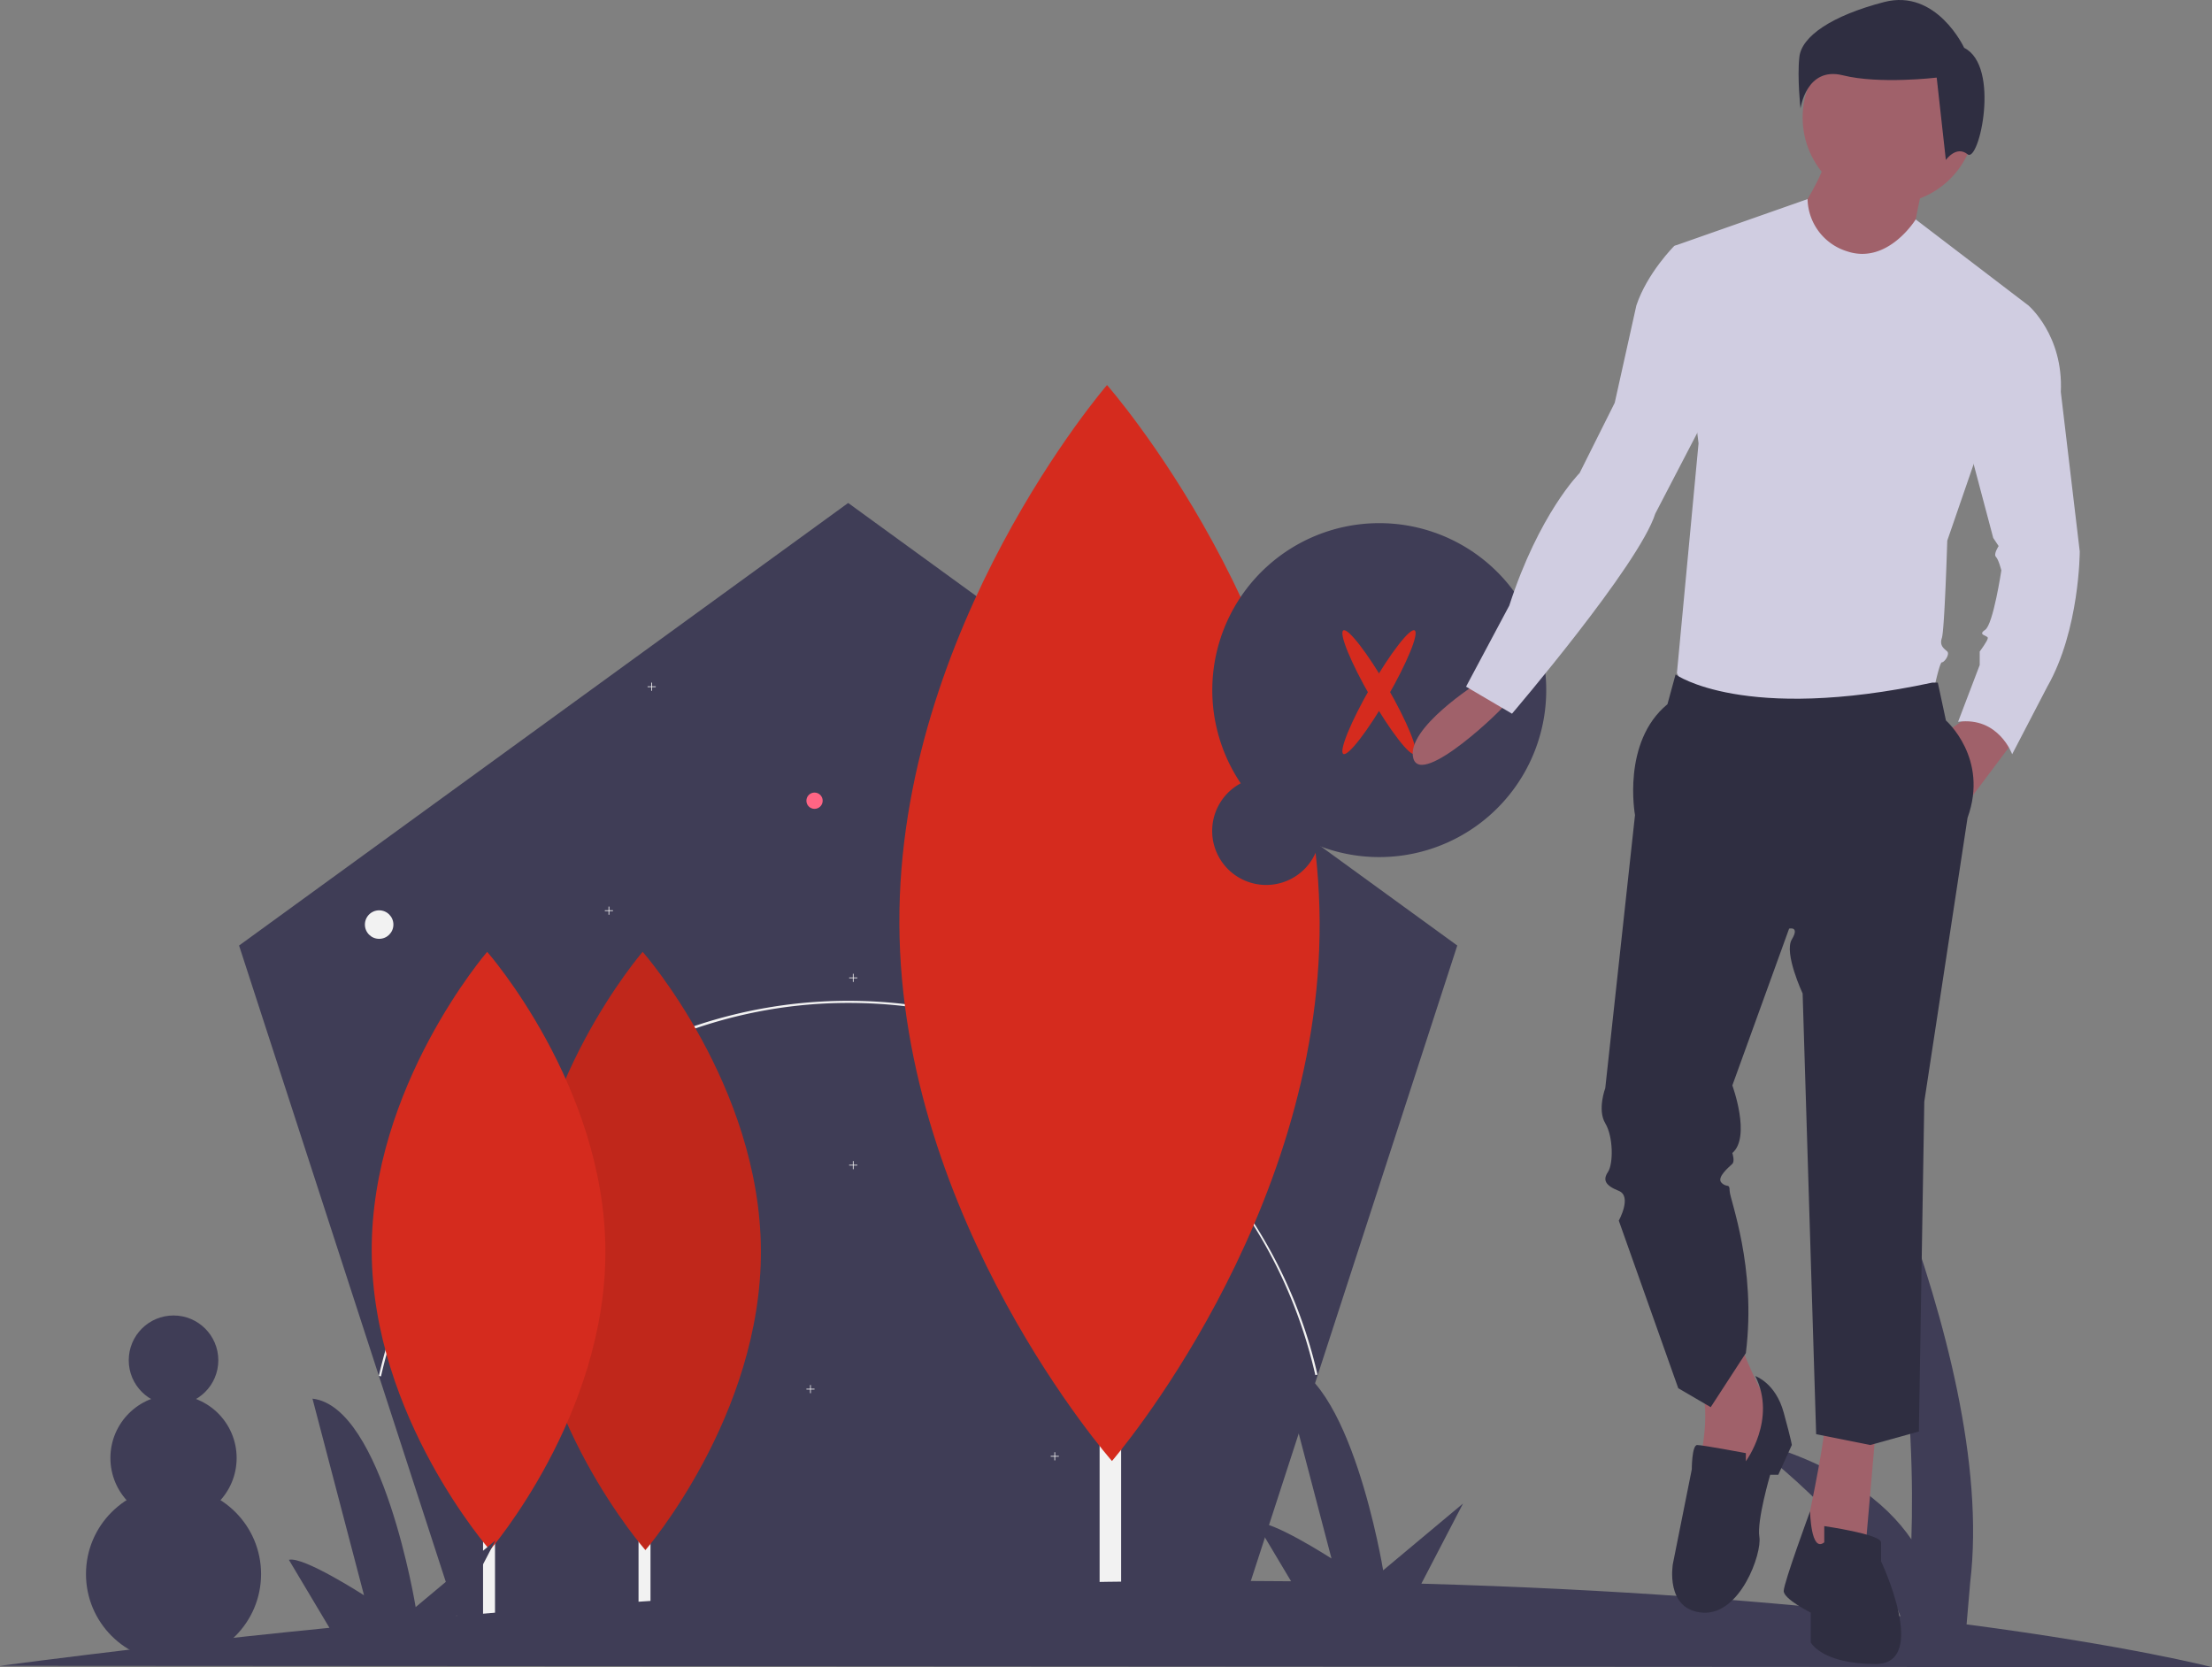 <svg id="bd2cc7d1-84bf-4eba-bc4c-9f93ef6f675e" data-name="Layer 1" xmlns="http://www.w3.org/2000/svg" width="1011.007" height="761.966" viewBox="0 0 1011.007 761.966"><rect x="0" y="0" width="1011.007" height="761.966" fill="#808080" stroke="none"/><title>close_tab</title><polygon points="666.054 432.15 559.723 759.423 215.598 759.423 109.267 432.15 387.661 229.882 666.054 432.15" fill="#3f3d56"/><polygon points="391.83 532.363 390.134 532.363 390.134 530.667 389.804 530.667 389.804 532.363 388.108 532.363 388.108 532.693 389.804 532.693 389.804 534.389 390.134 534.389 390.134 532.693 391.83 532.693 391.83 532.363" fill="#f2f2f2"/><polygon points="372.289 634.72 370.593 634.72 370.593 633.024 370.263 633.024 370.263 634.72 368.567 634.72 368.567 635.051 370.263 635.051 370.263 636.746 370.593 636.746 370.593 635.051 372.289 635.051 372.289 634.72" fill="#f2f2f2"/><polygon points="483.952 665.427 482.256 665.427 482.256 663.732 481.925 663.732 481.925 665.427 480.23 665.427 480.23 665.758 481.925 665.758 481.925 667.454 482.256 667.454 482.256 665.758 483.952 665.758 483.952 665.427" fill="#f2f2f2"/><circle cx="464.411" cy="584.637" r="3.722" fill="#ff6584"/><circle cx="173.294" cy="422.575" r="6.514" fill="#f2f2f2"/><path d="M268.638,698.085l-.966-.218a219.977,219.977,0,0,1,400.775-68.563,218.214,218.214,0,0,1,28.196,67.978l-.965.22C672.867,597.35,585.092,527.403,482.224,527.403,380.703,527.403,290.877,599.185,268.638,698.085Z" transform="translate(-94.496 -69.017)" fill="#f2f2f2"/><rect x="502.584" y="371.932" width="9.832" height="388.345" fill="#f2f2f2"/><path d="M697.646,490.439c.626,135.795-94.913,246.321-94.913,246.321s-96.553-109.641-97.179-245.435S600.466,245.003,600.466,245.003,697.02,354.644,697.646,490.439Z" transform="translate(-94.496 -69.017)" fill="#D52B1E"/><rect x="291.847" y="543.984" width="5.467" height="215.931" fill="#f2f2f2"/><path d="M442.261,640.519c.348,75.506-52.774,136.961-52.774,136.961s-53.686-60.963-54.034-136.469,52.774-136.961,52.774-136.961S441.913,565.013,442.261,640.519Z" transform="translate(-94.496 -69.017)" fill="#D52B1E"/><path d="M442.261,640.519c.348,75.506-52.774,136.961-52.774,136.961s-53.686-60.963-54.034-136.469,52.774-136.961,52.774-136.961S441.913,565.013,442.261,640.519Z" transform="translate(-94.496 -69.017)" opacity="0.1"/><rect x="220.781" y="543.984" width="5.467" height="215.931" fill="#f2f2f2"/><path d="M371.195,640.519c.348,75.506-52.774,136.961-52.774,136.961s-53.686-60.963-54.034-136.469,52.774-136.961,52.774-136.961S370.847,565.013,371.195,640.519Z" transform="translate(-94.496 -69.017)" fill="#D52B1E"/><polygon points="299.708 313.69 298.013 313.69 298.013 311.994 297.682 311.994 297.682 313.69 295.986 313.69 295.986 314.021 297.682 314.021 297.682 315.716 298.013 315.716 298.013 314.021 299.708 314.021 299.708 313.69" fill="#f2f2f2"/><polygon points="280.167 416.047 278.472 416.047 278.472 414.352 278.141 414.352 278.141 416.047 276.445 416.047 276.445 416.378 278.141 416.378 278.141 418.074 278.472 418.074 278.472 416.378 280.167 416.378 280.167 416.047" fill="#f2f2f2"/><polygon points="391.83 446.755 390.134 446.755 390.134 445.059 389.804 445.059 389.804 446.755 388.108 446.755 388.108 447.085 389.804 447.085 389.804 448.781 390.134 448.781 390.134 447.085 391.83 447.085 391.83 446.755" fill="#f2f2f2"/><circle cx="372.289" cy="365.965" r="3.722" fill="#ff6584"/><path d="M661.577,427.028a76.314,76.314,0,1,1,35.408,28.43,24.686,24.686,0,1,1-35.408-28.43Z" transform="translate(-94.496 -69.017)" fill="#3f3d56"/><ellipse cx="724.773" cy="385.369" rx="4.431" ry="32.6" transform="translate(-190.08 344.999) rotate(-30)" fill="#D52B1E"/><ellipse cx="724.773" cy="385.369" rx="32.6" ry="4.431" transform="translate(-65.849 751.34) rotate(-60)" fill="#D52B1E"/><circle cx="79.311" cy="719.411" r="40.012" fill="#3f3d56"/><circle cx="79.311" cy="666.371" r="28.846" fill="#3f3d56"/><circle cx="79.311" cy="621.706" r="20.471" fill="#3f3d56"/><path d="M94.496,830.37q78.303-10.214,150.573-17.365l-18.533-31.073c6.441-1.793,34.334,16.193,34.334,16.193l-23.557-89.862c32.195,3.613,47.165,95.267,47.165,95.267l36.509-30.526-17.984,34.575c147.433-12.879,274.65-16.848,381.586-15.855l-15.863-26.595c6.441-1.793,34.334,16.193,34.334,16.193L679.505,691.461c32.196,3.613,47.165,95.267,47.165,95.267l36.509-30.526L744.133,792.823c89.623,2.496,162.648,8.43,218.984,14.896-15.819-41.332-71.127-81.089-71.127-81.089,42.538,11.106,64.661,29.172,76.107,45.912,1.694-50.797-2.845-145.063-45.933-249.848,0,0,85.762,161.777,72.818,269.586l-1.646,19.151c74.691,9.8,112.168,19.55,112.168,19.55Z" transform="translate(-94.496 -69.017)" fill="#3f3d56"/><path d="M951.761,723.274l-4.943,56.841-22.242,4.943-4.943-14.828s8.65-40.777,8.65-48.191Z" transform="translate(-94.496 -69.017)" fill="#a0616a"/><path d="M889.978,683.732s9.885,24.713,13.592,27.185-11.121,34.599-11.121,34.599l-22.242-3.707s7.414-25.949,1.236-40.777Z" transform="translate(-94.496 -69.017)" fill="#a0616a"/><path d="M896.774,697.943s9.268,3.089,12.975,16.682,3.707,14.828,3.707,14.828l-6.178,13.592h-3.707s-6.178,21.006-4.943,28.42-8.65,35.834-25.949,34.599-13.592-22.242-13.592-22.242l8.65-43.248s0-11.121,2.471-11.121,22.242,3.707,22.242,3.707v3.707S906.66,717.713,896.774,697.943Z" transform="translate(-94.496 -69.017)" fill="#2f2e41"/><path d="M928.284,773.936v-7.414s25.949,3.707,25.949,7.414v8.65s22.242,46.955-2.471,46.955-29.656-9.885-29.656-9.885V806.064s-12.357-6.178-12.357-9.885,12.058-36.453,12.058-36.453S922.105,778.879,928.284,773.936Z" transform="translate(-94.496 -69.017)" fill="#2f2e41"/><circle cx="863.443" cy="53.721" r="39.541" fill="#a0616a"/><path d="M973.386,153.012S968.443,176.49,968.443,178.961s-23.478,13.592-23.478,13.592l-21.006-3.707-7.414-22.242s12.357-18.535,12.357-25.949Z" transform="translate(-94.496 -69.017)" fill="#a0616a"/><path d="M970.078,169.302S957.322,190.082,938.787,183.904a25.562,25.562,0,0,1-18.131-23.895l-60.952,21.424,11.121,90.204-9.885,105.032,7.414,13.592H977.093s3.707-18.535,4.943-18.535,3.707-3.707,2.471-4.943-3.707-2.471-2.471-6.178,2.471-44.484,2.471-44.484l37.07-107.503Z" transform="translate(-94.496 -69.017)" fill="#d0cde1"/><path d="M1017.252,404.471,995.01,434.127s-3.707-30.892-8.65-32.127L998.717,393.35Z" transform="translate(-94.496 -69.017)" fill="#a0616a"/><path d="M770.118,380.993S736.755,402,740.462,415.592s42.013-23.478,42.013-24.713S770.118,380.993,770.118,380.993Z" transform="translate(-94.496 -69.017)" fill="#a0616a"/><path d="M977.711,380.993h2.471l3.707,17.299s19.771,17.299,9.885,44.484L974.004,572.522l-2.471,150.752-22.242,6.178-24.713-4.943-6.178-201.414s-8.65-18.535-4.943-24.713-1.236-4.943-1.236-4.943L886.271,565.108s8.65,23.478,0,30.892c0,0,1.236,3.707,0,4.943s-7.414,6.178-4.943,8.65,3.707,0,3.707,3.707,12.357,34.599,7.414,74.14l-16.064,24.713-14.828-8.65-27.185-76.612s6.178-11.121,0-13.592-7.414-4.943-4.943-8.65,2.471-16.064-1.236-22.242,0-16.064,0-16.064l13.592-124.803s-6.178-33.363,14.828-50.662l3.707-13.592S891.214,399.528,977.711,380.993Z" transform="translate(-94.496 -69.017)" fill="#2f2e41"/><path d="M992.23,90.881s-12.554-27.201-36.617-20.924-37.663,15.693-38.709,25.109.523,23.539.523,23.539,2.615-19.354,19.354-15.17,42.894,1.046,42.894,1.046l4.185,37.663s4.708-6.8,9.939-2.615S1008.969,99.251,992.23,90.881Z" transform="translate(-94.496 -69.017)" fill="#2f2e41"/><path d="M1003.042,208.617h18.535s16.064,13.592,14.828,39.541l8.65,72.905s0,35.834-14.828,61.783l-16.064,30.892s-6.178-17.299-24.713-14.828l9.885-25.949V366.783s3.707-4.943,3.707-6.178-4.943-1.236-1.236-3.707,7.414-27.185,7.414-27.185-1.236-4.943-2.471-6.178,1.236-4.943,1.236-4.943l-2.471-3.707-16.064-60.548Z" transform="translate(-94.496 -69.017)" fill="#d0cde1"/><path d="M880.71,177.726l-21.006,3.707s-12.357,12.357-17.299,27.185l-9.885,44.484-16.064,32.127s-18.535,18.535-32.127,60.548l-19.771,37.07,21.006,12.357s58.076-67.962,65.49-91.44l32.127-61.783Z" transform="translate(-94.496 -69.017)" fill="#d0cde1"/></svg>